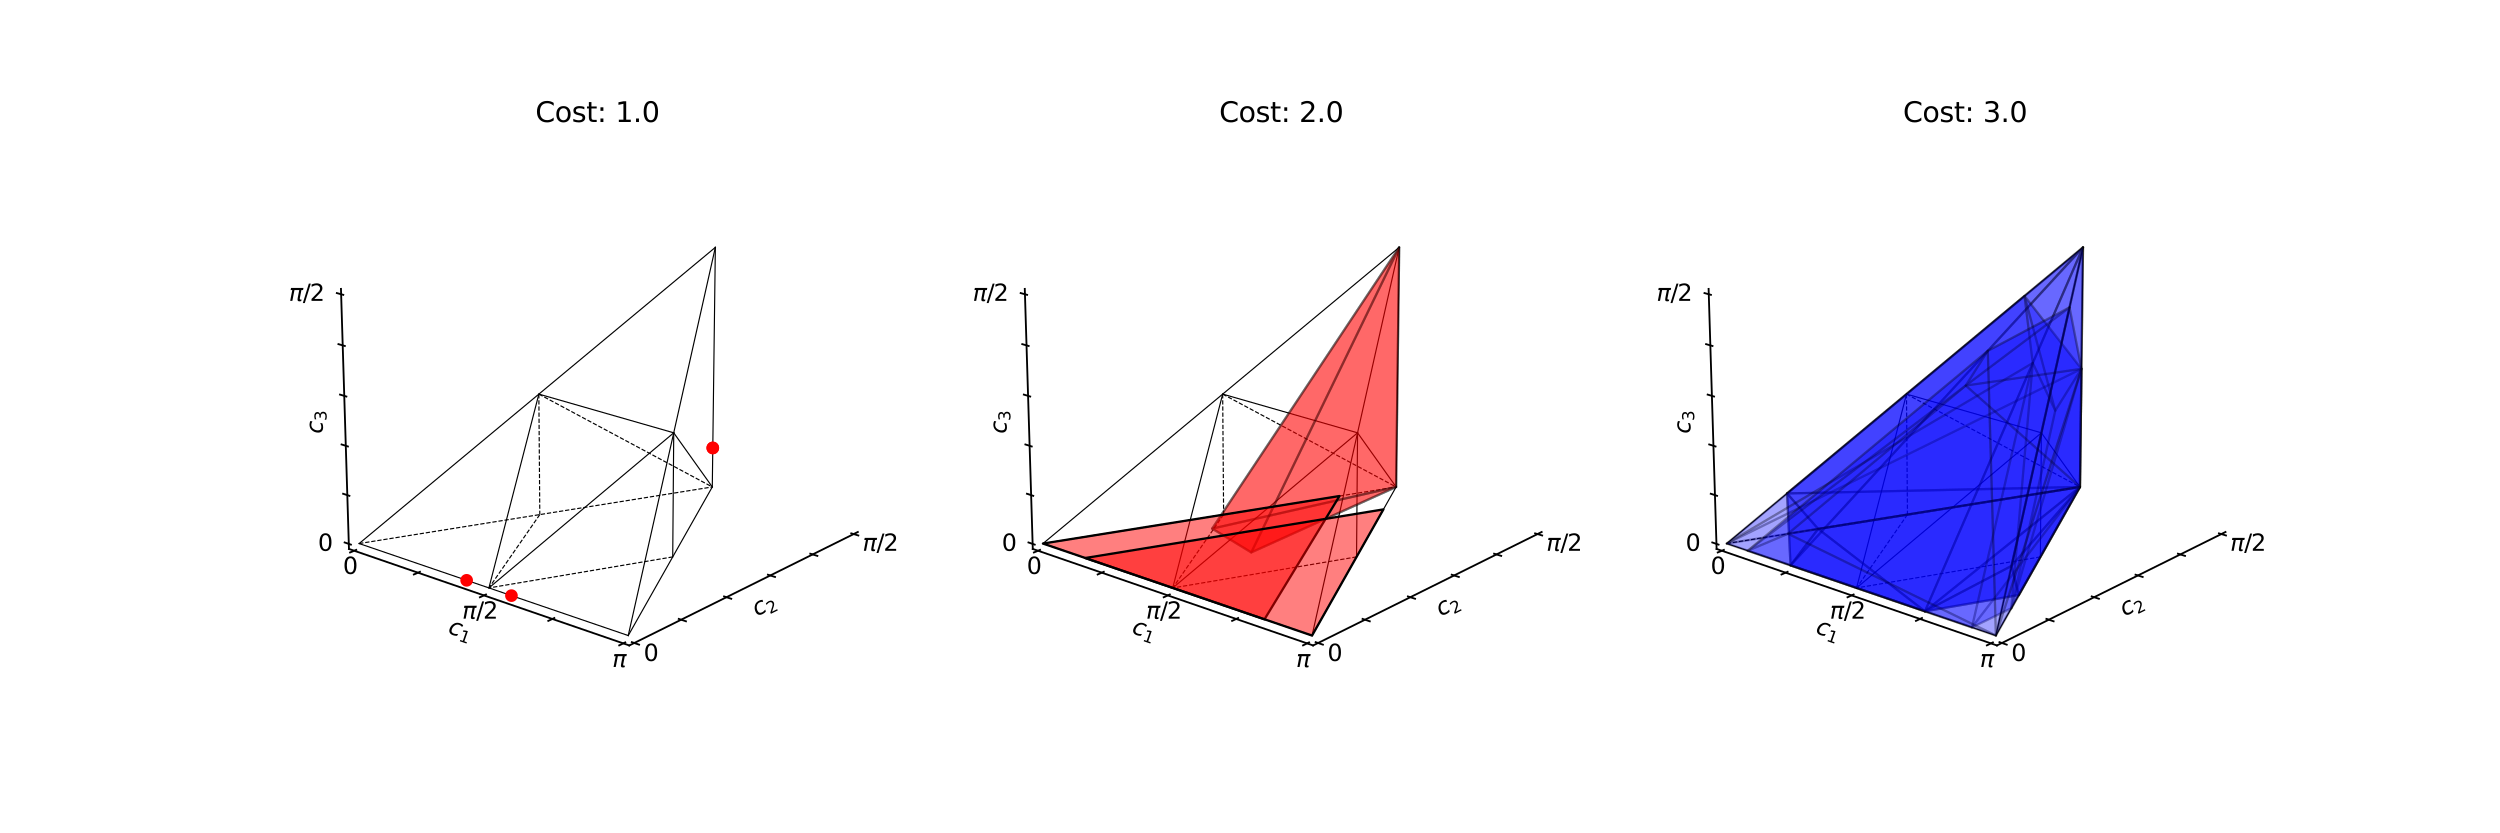 <?xml version="1.0" encoding="utf-8" standalone="no"?>
<!DOCTYPE svg PUBLIC "-//W3C//DTD SVG 1.1//EN"
  "http://www.w3.org/Graphics/SVG/1.1/DTD/svg11.dtd">
<svg xmlns:xlink="http://www.w3.org/1999/xlink" width="1080pt" height="360pt" viewBox="0 0 1080 360" xmlns="http://www.w3.org/2000/svg" version="1.1">
 <defs>
  <style type="text/css">*{stroke-linejoin: round; stroke-linecap: butt}</style>
 </defs>
 <g id="figure_1">
  <g id="patch_1">
   <path d="M 0 360
L 1080 360
L 1080 0
L 0 0
z
" style="fill: #ffffff"/>
  </g>
  <g id="patch_2">
   <path d="M 135 304.888
L 381.176 304.888
L 381.176 58.712
L 135 58.712
L 135 304.888
z
" style="fill: none"/>
  </g>
  <g id="pane3d_1">
   <g id="patch_3">
    <path d="M 150.752 237.144
L 252.492 194.612
L 252.235 90.099
L 147.296 124.8
" style="fill: none; opacity: 0"/>
   </g>
  </g>
  <g id="pane3d_2">
   <g id="patch_4">
    <path d="M 252.492 194.612
L 370.585 229.819
L 373.947 118.812
L 252.235 90.099
" style="fill: none; opacity: 0"/>
   </g>
  </g>
  <g id="pane3d_3">
   <g id="patch_5">
    <path d="M 150.752 237.144
L 271.84 278.839
L 370.585 229.819
L 252.492 194.612
" style="fill: none; opacity: 0"/>
   </g>
  </g>
  <g id="axis3d_1">
   <g id="line2d_1">
    <path d="M 150.752 237.144
L 271.84 278.839
" style="fill: none; stroke: #000000; stroke-width: 0.8; stroke-linecap: square"/>
   </g>
   <g id="text_1">
    <!-- $c_1$ -->
    <g transform="translate(193.158 273.392) rotate(-341) scale(0.1 -0.1)">
     <defs>
      <path id="DejaVuSans-Oblique-63" d="M 3431 3366
L 3316 2797
Q 3109 2947 2876 3022
Q 2644 3097 2394 3097
Q 2119 3097 1870 3000
Q 1622 2903 1453 2725
Q 1184 2453 1037 2087
Q 891 1722 891 1331
Q 891 859 1127 628
Q 1363 397 1844 397
Q 2081 397 2348 469
Q 2616 541 2906 684
L 2797 116
Q 2547 13 2283 -39
Q 2019 -91 1741 -91
Q 1044 -91 669 257
Q 294 606 294 1253
Q 294 1797 489 2255
Q 684 2713 1069 3078
Q 1331 3328 1684 3456
Q 2038 3584 2456 3584
Q 2700 3584 2940 3529
Q 3181 3475 3431 3366
z
" transform="scale(0.016)"/>
      <path id="DejaVuSans-31" d="M 794 531
L 1825 531
L 1825 4091
L 703 3866
L 703 4441
L 1819 4666
L 2450 4666
L 2450 531
L 3481 531
L 3481 0
L 794 0
L 794 531
z
" transform="scale(0.016)"/>
     </defs>
     <use xlink:href="#DejaVuSans-Oblique-63"/>
     <use xlink:href="#DejaVuSans-31" transform="translate(54.98 -16.406) scale(0.7)"/>
    </g>
   </g>
   <g id="xtick_1">
    <g id="line2d_2">
     <path d="M 153.886 237.55
L 151.236 238.661
" style="fill: none; stroke: #000000; stroke-width: 0.8; stroke-linecap: square"/>
    </g>
    <g id="text_2">
     <!-- 0 -->
     <g transform="translate(148.151 247.943) scale(0.1 -0.1)">
      <defs>
       <path id="DejaVuSans-30" d="M 2034 4250
Q 1547 4250 1301 3770
Q 1056 3291 1056 2328
Q 1056 1369 1301 889
Q 1547 409 2034 409
Q 2525 409 2770 889
Q 3016 1369 3016 2328
Q 3016 3291 2770 3770
Q 2525 4250 2034 4250
z
M 2034 4750
Q 2819 4750 3233 4129
Q 3647 3509 3647 2328
Q 3647 1150 3233 529
Q 2819 -91 2034 -91
Q 1250 -91 836 529
Q 422 1150 422 2328
Q 422 3509 836 4129
Q 1250 4750 2034 4750
z
" transform="scale(0.016)"/>
      </defs>
      <use xlink:href="#DejaVuSans-30"/>
     </g>
    </g>
   </g>
   <g id="xtick_2">
    <g id="line2d_3">
     <path d="M 181.421 247.019
L 178.781 248.169
" style="fill: none; stroke: #000000; stroke-width: 0.8; stroke-linecap: square"/>
    </g>
   </g>
   <g id="xtick_3">
    <g id="line2d_4">
     <path d="M 209.931 256.824
L 207.306 258.016
" style="fill: none; stroke: #000000; stroke-width: 0.8; stroke-linecap: square"/>
    </g>
    <g id="text_3">
     <!-- $\pi/2$ -->
     <g transform="translate(199.676 267.348) scale(0.1 -0.1)">
      <defs>
       <path id="DejaVuSans-Oblique-3c0" d="M 584 3500
L 3938 3500
L 3825 2925
L 3384 2925
L 2966 775
Q 2922 550 2981 450
Q 3038 353 3209 353
Q 3256 353 3325 363
Q 3397 369 3419 372
L 3338 -44
Q 3222 -84 3103 -103
Q 2981 -122 2866 -122
Q 2491 -122 2388 81
Q 2284 288 2391 838
L 2797 2925
L 1506 2925
L 938 0
L 350 0
L 919 2925
L 472 2925
L 584 3500
z
" transform="scale(0.016)"/>
       <path id="DejaVuSans-2f" d="M 1625 4666
L 2156 4666
L 531 -594
L 0 -594
L 1625 4666
z
" transform="scale(0.016)"/>
       <path id="DejaVuSans-32" d="M 1228 531
L 3431 531
L 3431 0
L 469 0
L 469 531
Q 828 903 1448 1529
Q 2069 2156 2228 2338
Q 2531 2678 2651 2914
Q 2772 3150 2772 3378
Q 2772 3750 2511 3984
Q 2250 4219 1831 4219
Q 1534 4219 1204 4116
Q 875 4013 500 3803
L 500 4441
Q 881 4594 1212 4672
Q 1544 4750 1819 4750
Q 2544 4750 2975 4387
Q 3406 4025 3406 3419
Q 3406 3131 3298 2873
Q 3191 2616 2906 2266
Q 2828 2175 2409 1742
Q 1991 1309 1228 531
z
" transform="scale(0.016)"/>
      </defs>
      <use xlink:href="#DejaVuSans-Oblique-3c0" transform="translate(0 0.781)"/>
      <use xlink:href="#DejaVuSans-2f" transform="translate(60.205 0.781)"/>
      <use xlink:href="#DejaVuSans-32" transform="translate(90.271 0.781)"/>
     </g>
    </g>
   </g>
   <g id="xtick_4">
    <g id="line2d_5">
     <path d="M 239.472 266.983
L 236.862 268.218
" style="fill: none; stroke: #000000; stroke-width: 0.8; stroke-linecap: square"/>
    </g>
   </g>
   <g id="xtick_5">
    <g id="line2d_6">
     <path d="M 270.099 277.516
L 267.508 278.797
" style="fill: none; stroke: #000000; stroke-width: 0.8; stroke-linecap: square"/>
    </g>
    <g id="text_4">
     <!-- $\pi$ -->
     <g transform="translate(264.499 288.181) scale(0.1 -0.1)">
      <use xlink:href="#DejaVuSans-Oblique-3c0" transform="translate(0 0.312)"/>
     </g>
    </g>
   </g>
  </g>
  <g id="axis3d_2">
   <g id="line2d_7">
    <path d="M 370.585 229.819
L 271.84 278.839
" style="fill: none; stroke: #000000; stroke-width: 0.8; stroke-linecap: square"/>
   </g>
   <g id="text_5">
    <!-- $c_2$ -->
    <g transform="translate(326.911 266.375) rotate(-26.401) scale(0.1 -0.1)">
     <use xlink:href="#DejaVuSans-Oblique-63"/>
     <use xlink:href="#DejaVuSans-32" transform="translate(54.98 -16.406) scale(0.7)"/>
    </g>
   </g>
   <g id="xtick_6">
    <g id="line2d_8">
     <path d="M 272.95 277.413
L 276.079 278.487
" style="fill: none; stroke: #000000; stroke-width: 0.8; stroke-linecap: square"/>
    </g>
    <g id="text_6">
     <!-- 0 -->
     <g transform="translate(278.05 285.544) scale(0.1 -0.1)">
      <use xlink:href="#DejaVuSans-30"/>
     </g>
    </g>
   </g>
   <g id="xtick_7">
    <g id="line2d_9">
     <path d="M 293.219 267.366
L 296.331 268.404
" style="fill: none; stroke: #000000; stroke-width: 0.8; stroke-linecap: square"/>
    </g>
   </g>
   <g id="xtick_8">
    <g id="line2d_10">
     <path d="M 312.801 257.659
L 315.895 258.662
" style="fill: none; stroke: #000000; stroke-width: 0.8; stroke-linecap: square"/>
    </g>
   </g>
   <g id="xtick_9">
    <g id="line2d_11">
     <path d="M 331.731 248.276
L 334.807 249.246
" style="fill: none; stroke: #000000; stroke-width: 0.8; stroke-linecap: square"/>
    </g>
   </g>
   <g id="xtick_10">
    <g id="line2d_12">
     <path d="M 350.042 239.2
L 353.098 240.138
" style="fill: none; stroke: #000000; stroke-width: 0.8; stroke-linecap: square"/>
    </g>
   </g>
   <g id="xtick_11">
    <g id="line2d_13">
     <path d="M 367.762 230.417
L 370.799 231.325
" style="fill: none; stroke: #000000; stroke-width: 0.8; stroke-linecap: square"/>
    </g>
    <g id="text_7">
     <!-- $\pi/2$ -->
     <g transform="translate(372.624 238.028) scale(0.1 -0.1)">
      <use xlink:href="#DejaVuSans-Oblique-3c0" transform="translate(0 0.781)"/>
      <use xlink:href="#DejaVuSans-2f" transform="translate(60.205 0.781)"/>
      <use xlink:href="#DejaVuSans-32" transform="translate(90.271 0.781)"/>
     </g>
    </g>
   </g>
  </g>
  <g id="axis3d_3">
   <g id="line2d_14">
    <path d="M 150.752 237.144
L 147.296 124.8
" style="fill: none; stroke: #000000; stroke-width: 0.8; stroke-linecap: square"/>
   </g>
   <g id="text_8">
    <!-- $c_3$ -->
    <g transform="translate(139.446 187.356) rotate(-90) scale(0.1 -0.1)">
     <defs>
      <path id="DejaVuSans-33" d="M 2597 2516
Q 3050 2419 3304 2112
Q 3559 1806 3559 1356
Q 3559 666 3084 287
Q 2609 -91 1734 -91
Q 1441 -91 1130 -33
Q 819 25 488 141
L 488 750
Q 750 597 1062 519
Q 1375 441 1716 441
Q 2309 441 2620 675
Q 2931 909 2931 1356
Q 2931 1769 2642 2001
Q 2353 2234 1838 2234
L 1294 2234
L 1294 2753
L 1863 2753
Q 2328 2753 2575 2939
Q 2822 3125 2822 3475
Q 2822 3834 2567 4026
Q 2313 4219 1838 4219
Q 1578 4219 1281 4162
Q 984 4106 628 3988
L 628 4550
Q 988 4650 1302 4700
Q 1616 4750 1894 4750
Q 2613 4750 3031 4423
Q 3450 4097 3450 3541
Q 3450 3153 3228 2886
Q 3006 2619 2597 2516
z
" transform="scale(0.016)"/>
     </defs>
     <use xlink:href="#DejaVuSans-Oblique-63"/>
     <use xlink:href="#DejaVuSans-33" transform="translate(54.98 -16.406) scale(0.7)"/>
    </g>
   </g>
   <g id="xtick_12">
    <g id="line2d_15">
     <path d="M 151.585 235.273
L 148.887 234.347
" style="fill: none; stroke: #000000; stroke-width: 0.8; stroke-linecap: square"/>
    </g>
    <g id="text_9">
     <!-- 0 -->
     <g transform="translate(137.363 237.954) scale(0.1 -0.1)">
      <use xlink:href="#DejaVuSans-30"/>
     </g>
    </g>
   </g>
   <g id="xtick_13">
    <g id="line2d_16">
     <path d="M 150.942 214.198
L 148.229 213.303
" style="fill: none; stroke: #000000; stroke-width: 0.8; stroke-linecap: square"/>
    </g>
   </g>
   <g id="xtick_14">
    <g id="line2d_17">
     <path d="M 150.292 192.874
L 147.563 192.011
" style="fill: none; stroke: #000000; stroke-width: 0.8; stroke-linecap: square"/>
    </g>
   </g>
   <g id="xtick_15">
    <g id="line2d_18">
     <path d="M 149.633 171.298
L 146.89 170.468
" style="fill: none; stroke: #000000; stroke-width: 0.8; stroke-linecap: square"/>
    </g>
   </g>
   <g id="xtick_16">
    <g id="line2d_19">
     <path d="M 148.967 149.465
L 146.209 148.668
" style="fill: none; stroke: #000000; stroke-width: 0.8; stroke-linecap: square"/>
    </g>
   </g>
   <g id="xtick_17">
    <g id="line2d_20">
     <path d="M 148.293 127.37
L 145.519 126.607
" style="fill: none; stroke: #000000; stroke-width: 0.8; stroke-linecap: square"/>
    </g>
    <g id="text_10">
     <!-- $\pi/2$ -->
     <g transform="translate(124.798 130.065) scale(0.1 -0.1)">
      <use xlink:href="#DejaVuSans-Oblique-3c0" transform="translate(0 0.781)"/>
      <use xlink:href="#DejaVuSans-2f" transform="translate(60.205 0.781)"/>
      <use xlink:href="#DejaVuSans-32" transform="translate(90.271 0.781)"/>
     </g>
    </g>
   </g>
  </g>
  <g id="axes_1">
   <g id="line2d_21">
    <path d="M 155.143 234.816
L 307.709 210.362
" clip-path="url(#p03306035b7)" style="fill: none; stroke-dasharray: 1.85,0.8; stroke-dashoffset: 0; stroke: #000000; stroke-width: 0.5"/>
   </g>
   <g id="line2d_22">
    <path d="M 290.616 240.583
L 211.209 253.985
" clip-path="url(#p03306035b7)" style="fill: none; stroke-dasharray: 1.85,0.8; stroke-dashoffset: 0; stroke: #000000; stroke-width: 0.5"/>
   </g>
   <g id="line2d_23">
    <path d="M 233.191 222.306
L 211.209 253.985
" clip-path="url(#p03306035b7)" style="fill: none; stroke-dasharray: 1.85,0.8; stroke-dashoffset: 0; stroke: #000000; stroke-width: 0.5"/>
   </g>
   <g id="line2d_24">
    <path d="M 232.784 170.257
L 233.191 222.306
" clip-path="url(#p03306035b7)" style="fill: none; stroke-dasharray: 1.85,0.8; stroke-dashoffset: 0; stroke: #000000; stroke-width: 0.5"/>
   </g>
   <g id="line2d_25">
    <path d="M 232.784 170.257
L 307.709 210.362
" clip-path="url(#p03306035b7)" style="fill: none; stroke-dasharray: 1.85,0.8; stroke-dashoffset: 0; stroke: #000000; stroke-width: 0.5"/>
   </g>
   <g id="line2d_26">
    <path d="M 155.143 234.816
L 271.396 274.563
" clip-path="url(#p03306035b7)" style="fill: none; stroke: #000000; stroke-width: 0.5; stroke-linecap: square"/>
   </g>
   <g id="line2d_27">
    <path d="M 271.396 274.563
L 307.709 210.362
" clip-path="url(#p03306035b7)" style="fill: none; stroke: #000000; stroke-width: 0.5; stroke-linecap: square"/>
   </g>
   <g id="line2d_28">
    <path d="M 307.709 210.362
L 309.031 106.857
" clip-path="url(#p03306035b7)" style="fill: none; stroke: #000000; stroke-width: 0.5; stroke-linecap: square"/>
   </g>
   <g id="line2d_29">
    <path d="M 309.031 106.857
L 271.396 274.563
" clip-path="url(#p03306035b7)" style="fill: none; stroke: #000000; stroke-width: 0.5; stroke-linecap: square"/>
   </g>
   <g id="line2d_30">
    <path d="M 309.031 106.857
L 155.143 234.816
" clip-path="url(#p03306035b7)" style="fill: none; stroke: #000000; stroke-width: 0.5; stroke-linecap: square"/>
   </g>
   <g id="line2d_31">
    <path d="M 211.209 253.985
L 291.051 186.979
" clip-path="url(#p03306035b7)" style="fill: none; stroke: #000000; stroke-width: 0.5; stroke-linecap: square"/>
   </g>
   <g id="line2d_32">
    <path d="M 211.209 253.985
L 232.784 170.257
" clip-path="url(#p03306035b7)" style="fill: none; stroke: #000000; stroke-width: 0.5; stroke-linecap: square"/>
   </g>
   <g id="line2d_33">
    <path d="M 291.051 186.979
L 232.784 170.257
" clip-path="url(#p03306035b7)" style="fill: none; stroke: #000000; stroke-width: 0.5; stroke-linecap: square"/>
   </g>
   <g id="line2d_34">
    <path d="M 291.051 186.979
L 307.709 210.362
" clip-path="url(#p03306035b7)" style="fill: none; stroke: #000000; stroke-width: 0.5; stroke-linecap: square"/>
   </g>
   <g id="line2d_35">
    <path d="M 291.051 186.979
L 290.616 240.583
" clip-path="url(#p03306035b7)" style="fill: none; stroke: #000000; stroke-width: 0.5; stroke-linecap: square"/>
   </g>
   <g id="Path3DCollection_1">
    <defs>
     <path id="mb8d8d6f929" d="M 0 2.236
C 0.593 2.236 1.162 2 1.581 1.581
C 2 1.162 2.236 0.593 2.236 0
C 2.236 -0.593 2 -1.162 1.581 -1.581
C 1.162 -2 0.593 -2.236 0 -2.236
C -0.593 -2.236 -1.162 -2 -1.581 -1.581
C -2 -1.162 -2.236 -0.593 -2.236 0
C -2.236 0.593 -2 1.162 -1.581 1.581
C -1.162 2 -0.593 2.236 0 2.236
z
" style="stroke: #ff0000"/>
    </defs>
    <g clip-path="url(#p03306035b7)">
     <use xlink:href="#mb8d8d6f929" x="307.924" y="193.512" style="fill: #ff0000; stroke: #ff0000"/>
    </g>
   </g>
   <g id="text_11">
    <!-- Cost: 1.0 -->
    <g transform="translate(231.279 52.712) scale(0.12 -0.12)">
     <defs>
      <path id="DejaVuSans-43" d="M 4122 4306
L 4122 3641
Q 3803 3938 3442 4084
Q 3081 4231 2675 4231
Q 1875 4231 1450 3742
Q 1025 3253 1025 2328
Q 1025 1406 1450 917
Q 1875 428 2675 428
Q 3081 428 3442 575
Q 3803 722 4122 1019
L 4122 359
Q 3791 134 3420 21
Q 3050 -91 2638 -91
Q 1578 -91 968 557
Q 359 1206 359 2328
Q 359 3453 968 4101
Q 1578 4750 2638 4750
Q 3056 4750 3426 4639
Q 3797 4528 4122 4306
z
" transform="scale(0.016)"/>
      <path id="DejaVuSans-6f" d="M 1959 3097
Q 1497 3097 1228 2736
Q 959 2375 959 1747
Q 959 1119 1226 758
Q 1494 397 1959 397
Q 2419 397 2687 759
Q 2956 1122 2956 1747
Q 2956 2369 2687 2733
Q 2419 3097 1959 3097
z
M 1959 3584
Q 2709 3584 3137 3096
Q 3566 2609 3566 1747
Q 3566 888 3137 398
Q 2709 -91 1959 -91
Q 1206 -91 779 398
Q 353 888 353 1747
Q 353 2609 779 3096
Q 1206 3584 1959 3584
z
" transform="scale(0.016)"/>
      <path id="DejaVuSans-73" d="M 2834 3397
L 2834 2853
Q 2591 2978 2328 3040
Q 2066 3103 1784 3103
Q 1356 3103 1142 2972
Q 928 2841 928 2578
Q 928 2378 1081 2264
Q 1234 2150 1697 2047
L 1894 2003
Q 2506 1872 2764 1633
Q 3022 1394 3022 966
Q 3022 478 2636 193
Q 2250 -91 1575 -91
Q 1294 -91 989 -36
Q 684 19 347 128
L 347 722
Q 666 556 975 473
Q 1284 391 1588 391
Q 1994 391 2212 530
Q 2431 669 2431 922
Q 2431 1156 2273 1281
Q 2116 1406 1581 1522
L 1381 1569
Q 847 1681 609 1914
Q 372 2147 372 2553
Q 372 3047 722 3315
Q 1072 3584 1716 3584
Q 2034 3584 2315 3537
Q 2597 3491 2834 3397
z
" transform="scale(0.016)"/>
      <path id="DejaVuSans-74" d="M 1172 4494
L 1172 3500
L 2356 3500
L 2356 3053
L 1172 3053
L 1172 1153
Q 1172 725 1289 603
Q 1406 481 1766 481
L 2356 481
L 2356 0
L 1766 0
Q 1100 0 847 248
Q 594 497 594 1153
L 594 3053
L 172 3053
L 172 3500
L 594 3500
L 594 4494
L 1172 4494
z
" transform="scale(0.016)"/>
      <path id="DejaVuSans-3a" d="M 750 794
L 1409 794
L 1409 0
L 750 0
L 750 794
z
M 750 3309
L 1409 3309
L 1409 2516
L 750 2516
L 750 3309
z
" transform="scale(0.016)"/>
      <path id="DejaVuSans-20" transform="scale(0.016)"/>
      <path id="DejaVuSans-2e" d="M 684 794
L 1344 794
L 1344 0
L 684 0
L 684 794
z
" transform="scale(0.016)"/>
     </defs>
     <use xlink:href="#DejaVuSans-43"/>
     <use xlink:href="#DejaVuSans-6f" x="69.824"/>
     <use xlink:href="#DejaVuSans-73" x="131.006"/>
     <use xlink:href="#DejaVuSans-74" x="183.105"/>
     <use xlink:href="#DejaVuSans-3a" x="222.314"/>
     <use xlink:href="#DejaVuSans-20" x="256.006"/>
     <use xlink:href="#DejaVuSans-31" x="287.793"/>
     <use xlink:href="#DejaVuSans-2e" x="351.416"/>
     <use xlink:href="#DejaVuSans-30" x="383.203"/>
    </g>
   </g>
   <g id="Path3DCollection_2">
    <g clip-path="url(#p03306035b7)">
     <use xlink:href="#mb8d8d6f929" x="307.924" y="193.512" style="fill: #ff0000; stroke: #ff0000"/>
    </g>
   </g>
   <g id="Path3DCollection_3">
    <g clip-path="url(#p03306035b7)">
     <use xlink:href="#mb8d8d6f929" x="201.59" y="250.696" style="fill: #ff0000; stroke: #ff0000"/>
    </g>
   </g>
   <g id="Path3DCollection_4">
    <g clip-path="url(#p03306035b7)">
     <use xlink:href="#mb8d8d6f929" x="220.942" y="257.313" style="fill: #ff0000; stroke: #ff0000"/>
    </g>
   </g>
  </g>
  <g id="patch_6">
   <path d="M 430.412 304.888
L 676.588 304.888
L 676.588 58.712
L 430.412 58.712
L 430.412 304.888
z
" style="fill: none"/>
  </g>
  <g id="pane3d_4">
   <g id="patch_7">
    <path d="M 446.164 237.144
L 547.903 194.612
L 547.647 90.099
L 442.708 124.8
" style="fill: none; opacity: 0"/>
   </g>
  </g>
  <g id="pane3d_5">
   <g id="patch_8">
    <path d="M 547.903 194.612
L 665.997 229.819
L 669.359 118.812
L 547.647 90.099
" style="fill: none; opacity: 0"/>
   </g>
  </g>
  <g id="pane3d_6">
   <g id="patch_9">
    <path d="M 446.164 237.144
L 567.252 278.839
L 665.997 229.819
L 547.903 194.612
" style="fill: none; opacity: 0"/>
   </g>
  </g>
  <g id="axis3d_4">
   <g id="line2d_36">
    <path d="M 446.164 237.144
L 567.252 278.839
" style="fill: none; stroke: #000000; stroke-width: 0.8; stroke-linecap: square"/>
   </g>
   <g id="text_12">
    <!-- $c_1$ -->
    <g transform="translate(488.569 273.392) rotate(-341) scale(0.1 -0.1)">
     <use xlink:href="#DejaVuSans-Oblique-63"/>
     <use xlink:href="#DejaVuSans-31" transform="translate(54.98 -16.406) scale(0.7)"/>
    </g>
   </g>
   <g id="xtick_18">
    <g id="line2d_37">
     <path d="M 449.298 237.55
L 446.648 238.661
" style="fill: none; stroke: #000000; stroke-width: 0.8; stroke-linecap: square"/>
    </g>
    <g id="text_13">
     <!-- 0 -->
     <g transform="translate(443.563 247.943) scale(0.1 -0.1)">
      <use xlink:href="#DejaVuSans-30"/>
     </g>
    </g>
   </g>
   <g id="xtick_19">
    <g id="line2d_38">
     <path d="M 476.832 247.019
L 474.193 248.169
" style="fill: none; stroke: #000000; stroke-width: 0.8; stroke-linecap: square"/>
    </g>
   </g>
   <g id="xtick_20">
    <g id="line2d_39">
     <path d="M 505.343 256.824
L 502.717 258.016
" style="fill: none; stroke: #000000; stroke-width: 0.8; stroke-linecap: square"/>
    </g>
    <g id="text_14">
     <!-- $\pi/2$ -->
     <g transform="translate(495.088 267.348) scale(0.1 -0.1)">
      <use xlink:href="#DejaVuSans-Oblique-3c0" transform="translate(0 0.781)"/>
      <use xlink:href="#DejaVuSans-2f" transform="translate(60.205 0.781)"/>
      <use xlink:href="#DejaVuSans-32" transform="translate(90.271 0.781)"/>
     </g>
    </g>
   </g>
   <g id="xtick_21">
    <g id="line2d_40">
     <path d="M 534.884 266.983
L 532.274 268.218
" style="fill: none; stroke: #000000; stroke-width: 0.8; stroke-linecap: square"/>
    </g>
   </g>
   <g id="xtick_22">
    <g id="line2d_41">
     <path d="M 565.51 277.516
L 562.92 278.797
" style="fill: none; stroke: #000000; stroke-width: 0.8; stroke-linecap: square"/>
    </g>
    <g id="text_15">
     <!-- $\pi$ -->
     <g transform="translate(559.91 288.181) scale(0.1 -0.1)">
      <use xlink:href="#DejaVuSans-Oblique-3c0" transform="translate(0 0.312)"/>
     </g>
    </g>
   </g>
  </g>
  <g id="axis3d_5">
   <g id="line2d_42">
    <path d="M 665.997 229.819
L 567.252 278.839
" style="fill: none; stroke: #000000; stroke-width: 0.8; stroke-linecap: square"/>
   </g>
   <g id="text_16">
    <!-- $c_2$ -->
    <g transform="translate(622.323 266.375) rotate(-26.401) scale(0.1 -0.1)">
     <use xlink:href="#DejaVuSans-Oblique-63"/>
     <use xlink:href="#DejaVuSans-32" transform="translate(54.98 -16.406) scale(0.7)"/>
    </g>
   </g>
   <g id="xtick_23">
    <g id="line2d_43">
     <path d="M 568.362 277.413
L 571.491 278.487
" style="fill: none; stroke: #000000; stroke-width: 0.8; stroke-linecap: square"/>
    </g>
    <g id="text_17">
     <!-- 0 -->
     <g transform="translate(573.462 285.544) scale(0.1 -0.1)">
      <use xlink:href="#DejaVuSans-30"/>
     </g>
    </g>
   </g>
   <g id="xtick_24">
    <g id="line2d_44">
     <path d="M 588.631 267.366
L 591.743 268.404
" style="fill: none; stroke: #000000; stroke-width: 0.8; stroke-linecap: square"/>
    </g>
   </g>
   <g id="xtick_25">
    <g id="line2d_45">
     <path d="M 608.213 257.659
L 611.307 258.662
" style="fill: none; stroke: #000000; stroke-width: 0.8; stroke-linecap: square"/>
    </g>
   </g>
   <g id="xtick_26">
    <g id="line2d_46">
     <path d="M 627.143 248.276
L 630.219 249.246
" style="fill: none; stroke: #000000; stroke-width: 0.8; stroke-linecap: square"/>
    </g>
   </g>
   <g id="xtick_27">
    <g id="line2d_47">
     <path d="M 645.453 239.2
L 648.51 240.138
" style="fill: none; stroke: #000000; stroke-width: 0.8; stroke-linecap: square"/>
    </g>
   </g>
   <g id="xtick_28">
    <g id="line2d_48">
     <path d="M 663.173 230.417
L 666.211 231.325
" style="fill: none; stroke: #000000; stroke-width: 0.8; stroke-linecap: square"/>
    </g>
    <g id="text_18">
     <!-- $\pi/2$ -->
     <g transform="translate(668.035 238.028) scale(0.1 -0.1)">
      <use xlink:href="#DejaVuSans-Oblique-3c0" transform="translate(0 0.781)"/>
      <use xlink:href="#DejaVuSans-2f" transform="translate(60.205 0.781)"/>
      <use xlink:href="#DejaVuSans-32" transform="translate(90.271 0.781)"/>
     </g>
    </g>
   </g>
  </g>
  <g id="axis3d_6">
   <g id="line2d_49">
    <path d="M 446.164 237.144
L 442.708 124.8
" style="fill: none; stroke: #000000; stroke-width: 0.8; stroke-linecap: square"/>
   </g>
   <g id="text_19">
    <!-- $c_3$ -->
    <g transform="translate(434.858 187.356) rotate(-90) scale(0.1 -0.1)">
     <use xlink:href="#DejaVuSans-Oblique-63"/>
     <use xlink:href="#DejaVuSans-33" transform="translate(54.98 -16.406) scale(0.7)"/>
    </g>
   </g>
   <g id="xtick_29">
    <g id="line2d_50">
     <path d="M 446.997 235.273
L 444.298 234.347
" style="fill: none; stroke: #000000; stroke-width: 0.8; stroke-linecap: square"/>
    </g>
    <g id="text_20">
     <!-- 0 -->
     <g transform="translate(432.775 237.954) scale(0.1 -0.1)">
      <use xlink:href="#DejaVuSans-30"/>
     </g>
    </g>
   </g>
   <g id="xtick_30">
    <g id="line2d_51">
     <path d="M 446.354 214.198
L 443.641 213.303
" style="fill: none; stroke: #000000; stroke-width: 0.8; stroke-linecap: square"/>
    </g>
   </g>
   <g id="xtick_31">
    <g id="line2d_52">
     <path d="M 445.703 192.874
L 442.975 192.011
" style="fill: none; stroke: #000000; stroke-width: 0.8; stroke-linecap: square"/>
    </g>
   </g>
   <g id="xtick_32">
    <g id="line2d_53">
     <path d="M 445.045 171.298
L 442.302 170.468
" style="fill: none; stroke: #000000; stroke-width: 0.8; stroke-linecap: square"/>
    </g>
   </g>
   <g id="xtick_33">
    <g id="line2d_54">
     <path d="M 444.379 149.465
L 441.62 148.668
" style="fill: none; stroke: #000000; stroke-width: 0.8; stroke-linecap: square"/>
    </g>
   </g>
   <g id="xtick_34">
    <g id="line2d_55">
     <path d="M 443.705 127.37
L 440.931 126.607
" style="fill: none; stroke: #000000; stroke-width: 0.8; stroke-linecap: square"/>
    </g>
    <g id="text_21">
     <!-- $\pi/2$ -->
     <g transform="translate(420.21 130.065) scale(0.1 -0.1)">
      <use xlink:href="#DejaVuSans-Oblique-3c0" transform="translate(0 0.781)"/>
      <use xlink:href="#DejaVuSans-2f" transform="translate(60.205 0.781)"/>
      <use xlink:href="#DejaVuSans-32" transform="translate(90.271 0.781)"/>
     </g>
    </g>
   </g>
  </g>
  <g id="axes_2">
   <g id="line2d_56">
    <path d="M 450.555 234.816
L 603.121 210.362
" clip-path="url(#p2767d80633)" style="fill: none; stroke-dasharray: 1.85,0.8; stroke-dashoffset: 0; stroke: #000000; stroke-width: 0.5"/>
   </g>
   <g id="line2d_57">
    <path d="M 586.027 240.583
L 506.62 253.985
" clip-path="url(#p2767d80633)" style="fill: none; stroke-dasharray: 1.85,0.8; stroke-dashoffset: 0; stroke: #000000; stroke-width: 0.5"/>
   </g>
   <g id="line2d_58">
    <path d="M 528.603 222.306
L 506.62 253.985
" clip-path="url(#p2767d80633)" style="fill: none; stroke-dasharray: 1.85,0.8; stroke-dashoffset: 0; stroke: #000000; stroke-width: 0.5"/>
   </g>
   <g id="line2d_59">
    <path d="M 528.196 170.257
L 528.603 222.306
" clip-path="url(#p2767d80633)" style="fill: none; stroke-dasharray: 1.85,0.8; stroke-dashoffset: 0; stroke: #000000; stroke-width: 0.5"/>
   </g>
   <g id="line2d_60">
    <path d="M 528.196 170.257
L 603.121 210.362
" clip-path="url(#p2767d80633)" style="fill: none; stroke-dasharray: 1.85,0.8; stroke-dashoffset: 0; stroke: #000000; stroke-width: 0.5"/>
   </g>
   <g id="line2d_61">
    <path d="M 450.555 234.816
L 566.808 274.563
" clip-path="url(#p2767d80633)" style="fill: none; stroke: #000000; stroke-width: 0.5; stroke-linecap: square"/>
   </g>
   <g id="line2d_62">
    <path d="M 566.808 274.563
L 603.121 210.362
" clip-path="url(#p2767d80633)" style="fill: none; stroke: #000000; stroke-width: 0.5; stroke-linecap: square"/>
   </g>
   <g id="line2d_63">
    <path d="M 603.121 210.362
L 604.443 106.857
" clip-path="url(#p2767d80633)" style="fill: none; stroke: #000000; stroke-width: 0.5; stroke-linecap: square"/>
   </g>
   <g id="line2d_64">
    <path d="M 604.443 106.857
L 566.808 274.563
" clip-path="url(#p2767d80633)" style="fill: none; stroke: #000000; stroke-width: 0.5; stroke-linecap: square"/>
   </g>
   <g id="line2d_65">
    <path d="M 604.443 106.857
L 450.555 234.816
" clip-path="url(#p2767d80633)" style="fill: none; stroke: #000000; stroke-width: 0.5; stroke-linecap: square"/>
   </g>
   <g id="line2d_66">
    <path d="M 506.62 253.985
L 586.463 186.979
" clip-path="url(#p2767d80633)" style="fill: none; stroke: #000000; stroke-width: 0.5; stroke-linecap: square"/>
   </g>
   <g id="line2d_67">
    <path d="M 506.62 253.985
L 528.196 170.257
" clip-path="url(#p2767d80633)" style="fill: none; stroke: #000000; stroke-width: 0.5; stroke-linecap: square"/>
   </g>
   <g id="line2d_68">
    <path d="M 586.463 186.979
L 528.196 170.257
" clip-path="url(#p2767d80633)" style="fill: none; stroke: #000000; stroke-width: 0.5; stroke-linecap: square"/>
   </g>
   <g id="line2d_69">
    <path d="M 586.463 186.979
L 603.121 210.362
" clip-path="url(#p2767d80633)" style="fill: none; stroke: #000000; stroke-width: 0.5; stroke-linecap: square"/>
   </g>
   <g id="line2d_70">
    <path d="M 586.463 186.979
L 586.027 240.583
" clip-path="url(#p2767d80633)" style="fill: none; stroke: #000000; stroke-width: 0.5; stroke-linecap: square"/>
   </g>
   <g id="Poly3DCollection_1">
    <path d="M 540.55 238.647
L 604.443 106.857
L 603.121 210.362
z
" clip-path="url(#p2767d80633)" style="fill: #ff0000; fill-opacity: 0.2; stroke: #000000; stroke-opacity: 0.2"/>
    <path d="M 604.443 106.857
L 603.121 210.362
L 523.657 228.362
z
" clip-path="url(#p2767d80633)" style="fill: #ff0000; fill-opacity: 0.2; stroke: #000000; stroke-opacity: 0.2"/>
    <path d="M 540.55 238.647
L 603.121 210.362
L 523.657 228.362
z
" clip-path="url(#p2767d80633)" style="fill: #ff0000; fill-opacity: 0.2; stroke: #000000; stroke-opacity: 0.2"/>
    <path d="M 540.55 238.647
L 604.443 106.857
L 523.657 228.362
z
" clip-path="url(#p2767d80633)" style="fill: #ff0000; fill-opacity: 0.2; stroke: #000000; stroke-opacity: 0.2"/>
   </g>
   <g id="text_22">
    <!-- Cost: 2.0 -->
    <g transform="translate(526.691 52.712) scale(0.12 -0.12)">
     <use xlink:href="#DejaVuSans-43"/>
     <use xlink:href="#DejaVuSans-6f" x="69.824"/>
     <use xlink:href="#DejaVuSans-73" x="131.006"/>
     <use xlink:href="#DejaVuSans-74" x="183.105"/>
     <use xlink:href="#DejaVuSans-3a" x="222.314"/>
     <use xlink:href="#DejaVuSans-20" x="256.006"/>
     <use xlink:href="#DejaVuSans-32" x="287.793"/>
     <use xlink:href="#DejaVuSans-2e" x="351.416"/>
     <use xlink:href="#DejaVuSans-30" x="383.203"/>
    </g>
   </g>
   <g id="Poly3DCollection_2">
    <path d="M 540.55 238.647
L 604.443 106.857
L 603.121 210.362
z
" clip-path="url(#p2767d80633)" style="fill: #ff0000; fill-opacity: 0.2; stroke: #000000; stroke-opacity: 0.2"/>
    <path d="M 604.443 106.857
L 603.121 210.362
L 523.657 228.362
z
" clip-path="url(#p2767d80633)" style="fill: #ff0000; fill-opacity: 0.2; stroke: #000000; stroke-opacity: 0.2"/>
    <path d="M 540.55 238.647
L 603.121 210.362
L 523.657 228.362
z
" clip-path="url(#p2767d80633)" style="fill: #ff0000; fill-opacity: 0.2; stroke: #000000; stroke-opacity: 0.2"/>
    <path d="M 540.55 238.647
L 604.443 106.857
L 523.657 228.362
z
" clip-path="url(#p2767d80633)" style="fill: #ff0000; fill-opacity: 0.2; stroke: #000000; stroke-opacity: 0.2"/>
   </g>
   <g id="Poly3DCollection_3">
    <defs>
     <path id="mac488e11d3" d="M 450.555 -125.184
L 578.659 -145.717
L 546.26 -92.462
z
" style="stroke: #000000"/>
    </defs>
    <g clip-path="url(#p2767d80633)">
     <use xlink:href="#mac488e11d3" x="0" y="360" style="fill: #ff0000; fill-opacity: 0.5; stroke: #000000"/>
    </g>
   </g>
   <g id="Poly3DCollection_4">
    <defs>
     <path id="meaf56b7d82" d="M 468.812 -118.942
L 597.637 -139.943
L 566.808 -85.437
z
" style="stroke: #000000"/>
    </defs>
    <g clip-path="url(#p2767d80633)">
     <use xlink:href="#meaf56b7d82" x="0" y="360" style="fill: #ff0000; fill-opacity: 0.5; stroke: #000000"/>
    </g>
   </g>
  </g>
  <g id="patch_10">
   <path d="M 725.824 304.888
L 972 304.888
L 972 58.712
L 725.824 58.712
L 725.824 304.888
z
" style="fill: none"/>
  </g>
  <g id="pane3d_7">
   <g id="patch_11">
    <path d="M 741.575 237.144
L 843.315 194.612
L 843.059 90.099
L 738.119 124.8
" style="fill: none; opacity: 0"/>
   </g>
  </g>
  <g id="pane3d_8">
   <g id="patch_12">
    <path d="M 843.315 194.612
L 961.409 229.819
L 964.771 118.812
L 843.059 90.099
" style="fill: none; opacity: 0"/>
   </g>
  </g>
  <g id="pane3d_9">
   <g id="patch_13">
    <path d="M 741.575 237.144
L 862.664 278.839
L 961.409 229.819
L 843.315 194.612
" style="fill: none; opacity: 0"/>
   </g>
  </g>
  <g id="axis3d_7">
   <g id="line2d_71">
    <path d="M 741.575 237.144
L 862.664 278.839
" style="fill: none; stroke: #000000; stroke-width: 0.8; stroke-linecap: square"/>
   </g>
   <g id="text_23">
    <!-- $c_1$ -->
    <g transform="translate(783.981 273.392) rotate(-341) scale(0.1 -0.1)">
     <use xlink:href="#DejaVuSans-Oblique-63"/>
     <use xlink:href="#DejaVuSans-31" transform="translate(54.98 -16.406) scale(0.7)"/>
    </g>
   </g>
   <g id="xtick_35">
    <g id="line2d_72">
     <path d="M 744.71 237.55
L 742.06 238.661
" style="fill: none; stroke: #000000; stroke-width: 0.8; stroke-linecap: square"/>
    </g>
    <g id="text_24">
     <!-- 0 -->
     <g transform="translate(738.975 247.943) scale(0.1 -0.1)">
      <use xlink:href="#DejaVuSans-30"/>
     </g>
    </g>
   </g>
   <g id="xtick_36">
    <g id="line2d_73">
     <path d="M 772.244 247.019
L 769.605 248.169
" style="fill: none; stroke: #000000; stroke-width: 0.8; stroke-linecap: square"/>
    </g>
   </g>
   <g id="xtick_37">
    <g id="line2d_74">
     <path d="M 800.755 256.824
L 798.129 258.016
" style="fill: none; stroke: #000000; stroke-width: 0.8; stroke-linecap: square"/>
    </g>
    <g id="text_25">
     <!-- $\pi/2$ -->
     <g transform="translate(790.5 267.348) scale(0.1 -0.1)">
      <use xlink:href="#DejaVuSans-Oblique-3c0" transform="translate(0 0.781)"/>
      <use xlink:href="#DejaVuSans-2f" transform="translate(60.205 0.781)"/>
      <use xlink:href="#DejaVuSans-32" transform="translate(90.271 0.781)"/>
     </g>
    </g>
   </g>
   <g id="xtick_38">
    <g id="line2d_75">
     <path d="M 830.295 266.983
L 827.686 268.218
" style="fill: none; stroke: #000000; stroke-width: 0.8; stroke-linecap: square"/>
    </g>
   </g>
   <g id="xtick_39">
    <g id="line2d_76">
     <path d="M 860.922 277.516
L 858.332 278.797
" style="fill: none; stroke: #000000; stroke-width: 0.8; stroke-linecap: square"/>
    </g>
    <g id="text_26">
     <!-- $\pi$ -->
     <g transform="translate(855.322 288.181) scale(0.1 -0.1)">
      <use xlink:href="#DejaVuSans-Oblique-3c0" transform="translate(0 0.312)"/>
     </g>
    </g>
   </g>
  </g>
  <g id="axis3d_8">
   <g id="line2d_77">
    <path d="M 961.409 229.819
L 862.664 278.839
" style="fill: none; stroke: #000000; stroke-width: 0.8; stroke-linecap: square"/>
   </g>
   <g id="text_27">
    <!-- $c_2$ -->
    <g transform="translate(917.735 266.375) rotate(-26.401) scale(0.1 -0.1)">
     <use xlink:href="#DejaVuSans-Oblique-63"/>
     <use xlink:href="#DejaVuSans-32" transform="translate(54.98 -16.406) scale(0.7)"/>
    </g>
   </g>
   <g id="xtick_40">
    <g id="line2d_78">
     <path d="M 863.773 277.413
L 866.903 278.487
" style="fill: none; stroke: #000000; stroke-width: 0.8; stroke-linecap: square"/>
    </g>
    <g id="text_28">
     <!-- 0 -->
     <g transform="translate(868.874 285.544) scale(0.1 -0.1)">
      <use xlink:href="#DejaVuSans-30"/>
     </g>
    </g>
   </g>
   <g id="xtick_41">
    <g id="line2d_79">
     <path d="M 884.042 267.366
L 887.154 268.404
" style="fill: none; stroke: #000000; stroke-width: 0.8; stroke-linecap: square"/>
    </g>
   </g>
   <g id="xtick_42">
    <g id="line2d_80">
     <path d="M 903.625 257.659
L 906.719 258.662
" style="fill: none; stroke: #000000; stroke-width: 0.8; stroke-linecap: square"/>
    </g>
   </g>
   <g id="xtick_43">
    <g id="line2d_81">
     <path d="M 922.555 248.276
L 925.631 249.246
" style="fill: none; stroke: #000000; stroke-width: 0.8; stroke-linecap: square"/>
    </g>
   </g>
   <g id="xtick_44">
    <g id="line2d_82">
     <path d="M 940.865 239.2
L 943.922 240.138
" style="fill: none; stroke: #000000; stroke-width: 0.8; stroke-linecap: square"/>
    </g>
   </g>
   <g id="xtick_45">
    <g id="line2d_83">
     <path d="M 958.585 230.417
L 961.622 231.325
" style="fill: none; stroke: #000000; stroke-width: 0.8; stroke-linecap: square"/>
    </g>
    <g id="text_29">
     <!-- $\pi/2$ -->
     <g transform="translate(963.447 238.028) scale(0.1 -0.1)">
      <use xlink:href="#DejaVuSans-Oblique-3c0" transform="translate(0 0.781)"/>
      <use xlink:href="#DejaVuSans-2f" transform="translate(60.205 0.781)"/>
      <use xlink:href="#DejaVuSans-32" transform="translate(90.271 0.781)"/>
     </g>
    </g>
   </g>
  </g>
  <g id="axis3d_9">
   <g id="line2d_84">
    <path d="M 741.575 237.144
L 738.119 124.8
" style="fill: none; stroke: #000000; stroke-width: 0.8; stroke-linecap: square"/>
   </g>
   <g id="text_30">
    <!-- $c_3$ -->
    <g transform="translate(730.27 187.356) rotate(-90) scale(0.1 -0.1)">
     <use xlink:href="#DejaVuSans-Oblique-63"/>
     <use xlink:href="#DejaVuSans-33" transform="translate(54.98 -16.406) scale(0.7)"/>
    </g>
   </g>
   <g id="xtick_46">
    <g id="line2d_85">
     <path d="M 742.409 235.273
L 739.71 234.347
" style="fill: none; stroke: #000000; stroke-width: 0.8; stroke-linecap: square"/>
    </g>
    <g id="text_31">
     <!-- 0 -->
     <g transform="translate(728.187 237.954) scale(0.1 -0.1)">
      <use xlink:href="#DejaVuSans-30"/>
     </g>
    </g>
   </g>
   <g id="xtick_47">
    <g id="line2d_86">
     <path d="M 741.766 214.198
L 739.052 213.303
" style="fill: none; stroke: #000000; stroke-width: 0.8; stroke-linecap: square"/>
    </g>
   </g>
   <g id="xtick_48">
    <g id="line2d_87">
     <path d="M 741.115 192.874
L 738.387 192.011
" style="fill: none; stroke: #000000; stroke-width: 0.8; stroke-linecap: square"/>
    </g>
   </g>
   <g id="xtick_49">
    <g id="line2d_88">
     <path d="M 740.457 171.298
L 737.713 170.468
" style="fill: none; stroke: #000000; stroke-width: 0.8; stroke-linecap: square"/>
    </g>
   </g>
   <g id="xtick_50">
    <g id="line2d_89">
     <path d="M 739.791 149.465
L 737.032 148.668
" style="fill: none; stroke: #000000; stroke-width: 0.8; stroke-linecap: square"/>
    </g>
   </g>
   <g id="xtick_51">
    <g id="line2d_90">
     <path d="M 739.116 127.37
L 736.342 126.607
" style="fill: none; stroke: #000000; stroke-width: 0.8; stroke-linecap: square"/>
    </g>
    <g id="text_32">
     <!-- $\pi/2$ -->
     <g transform="translate(715.621 130.065) scale(0.1 -0.1)">
      <use xlink:href="#DejaVuSans-Oblique-3c0" transform="translate(0 0.781)"/>
      <use xlink:href="#DejaVuSans-2f" transform="translate(60.205 0.781)"/>
      <use xlink:href="#DejaVuSans-32" transform="translate(90.271 0.781)"/>
     </g>
    </g>
   </g>
  </g>
  <g id="axes_3">
   <g id="line2d_91">
    <path d="M 745.967 234.816
L 898.533 210.362
" clip-path="url(#pcbc909e223)" style="fill: none; stroke-dasharray: 1.85,0.8; stroke-dashoffset: 0; stroke: #000000; stroke-width: 0.5"/>
   </g>
   <g id="line2d_92">
    <path d="M 881.439 240.583
L 802.032 253.985
" clip-path="url(#pcbc909e223)" style="fill: none; stroke-dasharray: 1.85,0.8; stroke-dashoffset: 0; stroke: #000000; stroke-width: 0.5"/>
   </g>
   <g id="line2d_93">
    <path d="M 824.015 222.306
L 802.032 253.985
" clip-path="url(#pcbc909e223)" style="fill: none; stroke-dasharray: 1.85,0.8; stroke-dashoffset: 0; stroke: #000000; stroke-width: 0.5"/>
   </g>
   <g id="line2d_94">
    <path d="M 823.608 170.257
L 824.015 222.306
" clip-path="url(#pcbc909e223)" style="fill: none; stroke-dasharray: 1.85,0.8; stroke-dashoffset: 0; stroke: #000000; stroke-width: 0.5"/>
   </g>
   <g id="line2d_95">
    <path d="M 823.608 170.257
L 898.533 210.362
" clip-path="url(#pcbc909e223)" style="fill: none; stroke-dasharray: 1.85,0.8; stroke-dashoffset: 0; stroke: #000000; stroke-width: 0.5"/>
   </g>
   <g id="line2d_96">
    <path d="M 745.967 234.816
L 862.22 274.563
" clip-path="url(#pcbc909e223)" style="fill: none; stroke: #000000; stroke-width: 0.5; stroke-linecap: square"/>
   </g>
   <g id="line2d_97">
    <path d="M 862.22 274.563
L 898.533 210.362
" clip-path="url(#pcbc909e223)" style="fill: none; stroke: #000000; stroke-width: 0.5; stroke-linecap: square"/>
   </g>
   <g id="line2d_98">
    <path d="M 898.533 210.362
L 899.855 106.857
" clip-path="url(#pcbc909e223)" style="fill: none; stroke: #000000; stroke-width: 0.5; stroke-linecap: square"/>
   </g>
   <g id="line2d_99">
    <path d="M 899.855 106.857
L 862.22 274.563
" clip-path="url(#pcbc909e223)" style="fill: none; stroke: #000000; stroke-width: 0.5; stroke-linecap: square"/>
   </g>
   <g id="line2d_100">
    <path d="M 899.855 106.857
L 745.967 234.816
" clip-path="url(#pcbc909e223)" style="fill: none; stroke: #000000; stroke-width: 0.5; stroke-linecap: square"/>
   </g>
   <g id="line2d_101">
    <path d="M 802.032 253.985
L 881.875 186.979
" clip-path="url(#pcbc909e223)" style="fill: none; stroke: #000000; stroke-width: 0.5; stroke-linecap: square"/>
   </g>
   <g id="line2d_102">
    <path d="M 802.032 253.985
L 823.608 170.257
" clip-path="url(#pcbc909e223)" style="fill: none; stroke: #000000; stroke-width: 0.5; stroke-linecap: square"/>
   </g>
   <g id="line2d_103">
    <path d="M 881.875 186.979
L 823.608 170.257
" clip-path="url(#pcbc909e223)" style="fill: none; stroke: #000000; stroke-width: 0.5; stroke-linecap: square"/>
   </g>
   <g id="line2d_104">
    <path d="M 881.875 186.979
L 898.533 210.362
" clip-path="url(#pcbc909e223)" style="fill: none; stroke: #000000; stroke-width: 0.5; stroke-linecap: square"/>
   </g>
   <g id="line2d_105">
    <path d="M 881.875 186.979
L 881.439 240.583
" clip-path="url(#pcbc909e223)" style="fill: none; stroke: #000000; stroke-width: 0.5; stroke-linecap: square"/>
   </g>
   <g id="Poly3DCollection_5">
    <path d="M 899.855 106.857
L 898.533 210.362
L 772.004 213.165
z
" clip-path="url(#pcbc909e223)" style="fill: #0000ff; fill-opacity: 0.2; stroke: #000000; stroke-opacity: 0.2"/>
    <path d="M 785.447 228.488
L 898.533 210.362
L 772.004 213.165
z
" clip-path="url(#pcbc909e223)" style="fill: #0000ff; fill-opacity: 0.2; stroke: #000000; stroke-opacity: 0.2"/>
    <path d="M 899.855 106.857
L 898.533 210.362
L 868.972 244.476
z
" clip-path="url(#pcbc909e223)" style="fill: #0000ff; fill-opacity: 0.2; stroke: #000000; stroke-opacity: 0.2"/>
    <path d="M 773.511 244.233
L 899.855 106.857
L 772.004 213.165
z
" clip-path="url(#pcbc909e223)" style="fill: #0000ff; fill-opacity: 0.2; stroke: #000000; stroke-opacity: 0.2"/>
    <path d="M 785.447 228.488
L 831.583 264.088
L 898.533 210.362
z
" clip-path="url(#pcbc909e223)" style="fill: #0000ff; fill-opacity: 0.2; stroke: #000000; stroke-opacity: 0.2"/>
    <path d="M 773.511 244.233
L 785.447 228.488
L 772.004 213.165
z
" clip-path="url(#pcbc909e223)" style="fill: #0000ff; fill-opacity: 0.2; stroke: #000000; stroke-opacity: 0.2"/>
    <path d="M 872.119 257.061
L 831.583 264.088
L 898.533 210.362
z
" clip-path="url(#pcbc909e223)" style="fill: #0000ff; fill-opacity: 0.2; stroke: #000000; stroke-opacity: 0.2"/>
    <path d="M 872.119 257.061
L 898.533 210.362
L 868.972 244.476
z
" clip-path="url(#pcbc909e223)" style="fill: #0000ff; fill-opacity: 0.2; stroke: #000000; stroke-opacity: 0.2"/>
    <path d="M 773.511 244.233
L 831.583 264.088
L 899.855 106.857
z
" clip-path="url(#pcbc909e223)" style="fill: #0000ff; fill-opacity: 0.2; stroke: #000000; stroke-opacity: 0.2"/>
    <path d="M 773.511 244.233
L 785.447 228.488
L 831.583 264.088
z
" clip-path="url(#pcbc909e223)" style="fill: #0000ff; fill-opacity: 0.2; stroke: #000000; stroke-opacity: 0.2"/>
    <path d="M 831.583 264.088
L 899.855 106.857
L 868.972 244.476
z
" clip-path="url(#pcbc909e223)" style="fill: #0000ff; fill-opacity: 0.2; stroke: #000000; stroke-opacity: 0.2"/>
    <path d="M 872.119 257.061
L 831.583 264.088
L 868.972 244.476
z
" clip-path="url(#pcbc909e223)" style="fill: #0000ff; fill-opacity: 0.2; stroke: #000000; stroke-opacity: 0.2"/>
   </g>
   <g id="text_33">
    <!-- Cost: 3.0 -->
    <g transform="translate(822.103 52.712) scale(0.12 -0.12)">
     <use xlink:href="#DejaVuSans-43"/>
     <use xlink:href="#DejaVuSans-6f" x="69.824"/>
     <use xlink:href="#DejaVuSans-73" x="131.006"/>
     <use xlink:href="#DejaVuSans-74" x="183.105"/>
     <use xlink:href="#DejaVuSans-3a" x="222.314"/>
     <use xlink:href="#DejaVuSans-20" x="256.006"/>
     <use xlink:href="#DejaVuSans-33" x="287.793"/>
     <use xlink:href="#DejaVuSans-2e" x="351.416"/>
     <use xlink:href="#DejaVuSans-30" x="383.203"/>
    </g>
   </g>
   <g id="Poly3DCollection_6">
    <path d="M 899.855 106.857
L 898.533 210.362
L 772.004 213.165
z
" clip-path="url(#pcbc909e223)" style="fill: #0000ff; fill-opacity: 0.2; stroke: #000000; stroke-opacity: 0.2"/>
    <path d="M 785.447 228.488
L 898.533 210.362
L 772.004 213.165
z
" clip-path="url(#pcbc909e223)" style="fill: #0000ff; fill-opacity: 0.2; stroke: #000000; stroke-opacity: 0.2"/>
    <path d="M 899.855 106.857
L 898.533 210.362
L 868.972 244.476
z
" clip-path="url(#pcbc909e223)" style="fill: #0000ff; fill-opacity: 0.2; stroke: #000000; stroke-opacity: 0.2"/>
    <path d="M 773.511 244.233
L 899.855 106.857
L 772.004 213.165
z
" clip-path="url(#pcbc909e223)" style="fill: #0000ff; fill-opacity: 0.2; stroke: #000000; stroke-opacity: 0.2"/>
    <path d="M 785.447 228.488
L 831.583 264.088
L 898.533 210.362
z
" clip-path="url(#pcbc909e223)" style="fill: #0000ff; fill-opacity: 0.2; stroke: #000000; stroke-opacity: 0.2"/>
    <path d="M 773.511 244.233
L 785.447 228.488
L 772.004 213.165
z
" clip-path="url(#pcbc909e223)" style="fill: #0000ff; fill-opacity: 0.2; stroke: #000000; stroke-opacity: 0.2"/>
    <path d="M 872.119 257.061
L 831.583 264.088
L 898.533 210.362
z
" clip-path="url(#pcbc909e223)" style="fill: #0000ff; fill-opacity: 0.2; stroke: #000000; stroke-opacity: 0.2"/>
    <path d="M 872.119 257.061
L 898.533 210.362
L 868.972 244.476
z
" clip-path="url(#pcbc909e223)" style="fill: #0000ff; fill-opacity: 0.2; stroke: #000000; stroke-opacity: 0.2"/>
    <path d="M 773.511 244.233
L 831.583 264.088
L 899.855 106.857
z
" clip-path="url(#pcbc909e223)" style="fill: #0000ff; fill-opacity: 0.2; stroke: #000000; stroke-opacity: 0.2"/>
    <path d="M 773.511 244.233
L 785.447 228.488
L 831.583 264.088
z
" clip-path="url(#pcbc909e223)" style="fill: #0000ff; fill-opacity: 0.2; stroke: #000000; stroke-opacity: 0.2"/>
    <path d="M 831.583 264.088
L 899.855 106.857
L 868.972 244.476
z
" clip-path="url(#pcbc909e223)" style="fill: #0000ff; fill-opacity: 0.2; stroke: #000000; stroke-opacity: 0.2"/>
    <path d="M 872.119 257.061
L 831.583 264.088
L 868.972 244.476
z
" clip-path="url(#pcbc909e223)" style="fill: #0000ff; fill-opacity: 0.2; stroke: #000000; stroke-opacity: 0.2"/>
   </g>
   <g id="Poly3DCollection_7">
    <path d="M 899.184 159.338
L 898.533 210.362
L 745.967 234.816
z
" clip-path="url(#pcbc909e223)" style="fill: #0000ff; fill-opacity: 0.2; stroke: #000000; stroke-opacity: 0.2"/>
    <path d="M 899.184 159.338
L 874.592 127.863
L 745.967 234.816
z
" clip-path="url(#pcbc909e223)" style="fill: #0000ff; fill-opacity: 0.2; stroke: #000000; stroke-opacity: 0.2"/>
    <path d="M 899.184 159.338
L 887.869 177.407
L 874.592 127.863
z
" clip-path="url(#pcbc909e223)" style="fill: #0000ff; fill-opacity: 0.2; stroke: #000000; stroke-opacity: 0.2"/>
    <path d="M 899.184 159.338
L 898.533 210.362
L 868.886 262.777
z
" clip-path="url(#pcbc909e223)" style="fill: #0000ff; fill-opacity: 0.2; stroke: #000000; stroke-opacity: 0.2"/>
    <path d="M 878.159 156.822
L 874.592 127.863
L 745.967 234.816
z
" clip-path="url(#pcbc909e223)" style="fill: #0000ff; fill-opacity: 0.2; stroke: #000000; stroke-opacity: 0.2"/>
    <path d="M 878.159 156.822
L 887.869 177.407
L 874.592 127.863
z
" clip-path="url(#pcbc909e223)" style="fill: #0000ff; fill-opacity: 0.2; stroke: #000000; stroke-opacity: 0.2"/>
    <path d="M 851.883 271.029
L 898.533 210.362
L 745.967 234.816
z
" clip-path="url(#pcbc909e223)" style="fill: #0000ff; fill-opacity: 0.2; stroke: #000000; stroke-opacity: 0.2"/>
    <path d="M 899.184 159.338
L 887.869 177.407
L 868.886 262.777
z
" clip-path="url(#pcbc909e223)" style="fill: #0000ff; fill-opacity: 0.2; stroke: #000000; stroke-opacity: 0.2"/>
    <path d="M 878.159 156.822
L 887.869 177.407
L 868.886 262.777
z
" clip-path="url(#pcbc909e223)" style="fill: #0000ff; fill-opacity: 0.2; stroke: #000000; stroke-opacity: 0.2"/>
    <path d="M 878.159 156.822
L 851.883 271.029
L 745.967 234.816
z
" clip-path="url(#pcbc909e223)" style="fill: #0000ff; fill-opacity: 0.2; stroke: #000000; stroke-opacity: 0.2"/>
    <path d="M 851.883 271.029
L 898.533 210.362
L 868.886 262.777
z
" clip-path="url(#pcbc909e223)" style="fill: #0000ff; fill-opacity: 0.2; stroke: #000000; stroke-opacity: 0.2"/>
    <path d="M 878.159 156.822
L 851.883 271.029
L 868.886 262.777
z
" clip-path="url(#pcbc909e223)" style="fill: #0000ff; fill-opacity: 0.2; stroke: #000000; stroke-opacity: 0.2"/>
   </g>
   <g id="Poly3DCollection_8">
    <path d="M 899.184 159.338
L 849.191 166.561
L 898.533 210.362
z
" clip-path="url(#pcbc909e223)" style="fill: #0000ff; fill-opacity: 0.2; stroke: #000000; stroke-opacity: 0.2"/>
    <path d="M 772.39 230.581
L 849.191 166.561
L 898.533 210.362
z
" clip-path="url(#pcbc909e223)" style="fill: #0000ff; fill-opacity: 0.2; stroke: #000000; stroke-opacity: 0.2"/>
    <path d="M 899.184 159.338
L 849.191 166.561
L 894.034 132.795
z
" clip-path="url(#pcbc909e223)" style="fill: #0000ff; fill-opacity: 0.2; stroke: #000000; stroke-opacity: 0.2"/>
    <path d="M 858.728 151.575
L 849.191 166.561
L 894.034 132.795
z
" clip-path="url(#pcbc909e223)" style="fill: #0000ff; fill-opacity: 0.2; stroke: #000000; stroke-opacity: 0.2"/>
    <path d="M 772.39 230.581
L 849.191 166.561
L 755.043 237.919
z
" clip-path="url(#pcbc909e223)" style="fill: #0000ff; fill-opacity: 0.2; stroke: #000000; stroke-opacity: 0.2"/>
    <path d="M 858.728 151.575
L 849.191 166.561
L 755.043 237.919
z
" clip-path="url(#pcbc909e223)" style="fill: #0000ff; fill-opacity: 0.2; stroke: #000000; stroke-opacity: 0.2"/>
    <path d="M 899.184 159.338
L 898.533 210.362
L 862.22 274.563
z
" clip-path="url(#pcbc909e223)" style="fill: #0000ff; fill-opacity: 0.2; stroke: #000000; stroke-opacity: 0.2"/>
    <path d="M 772.39 230.581
L 898.533 210.362
L 862.22 274.563
z
" clip-path="url(#pcbc909e223)" style="fill: #0000ff; fill-opacity: 0.2; stroke: #000000; stroke-opacity: 0.2"/>
    <path d="M 899.184 159.338
L 894.034 132.795
L 862.22 274.563
z
" clip-path="url(#pcbc909e223)" style="fill: #0000ff; fill-opacity: 0.2; stroke: #000000; stroke-opacity: 0.2"/>
    <path d="M 858.728 151.575
L 894.034 132.795
L 862.22 274.563
z
" clip-path="url(#pcbc909e223)" style="fill: #0000ff; fill-opacity: 0.2; stroke: #000000; stroke-opacity: 0.2"/>
    <path d="M 772.39 230.581
L 862.22 274.563
L 755.043 237.919
z
" clip-path="url(#pcbc909e223)" style="fill: #0000ff; fill-opacity: 0.2; stroke: #000000; stroke-opacity: 0.2"/>
    <path d="M 858.728 151.575
L 862.22 274.563
L 755.043 237.919
z
" clip-path="url(#pcbc909e223)" style="fill: #0000ff; fill-opacity: 0.2; stroke: #000000; stroke-opacity: 0.2"/>
   </g>
  </g>
 </g>
 <defs>
  <clipPath id="p03306035b7">
   <rect x="135" y="58.712" width="246.176" height="246.176"/>
  </clipPath>
  <clipPath id="p2767d80633">
   <rect x="430.412" y="58.712" width="246.176" height="246.176"/>
  </clipPath>
  <clipPath id="pcbc909e223">
   <rect x="725.824" y="58.712" width="246.176" height="246.176"/>
  </clipPath>
 </defs>
</svg>
